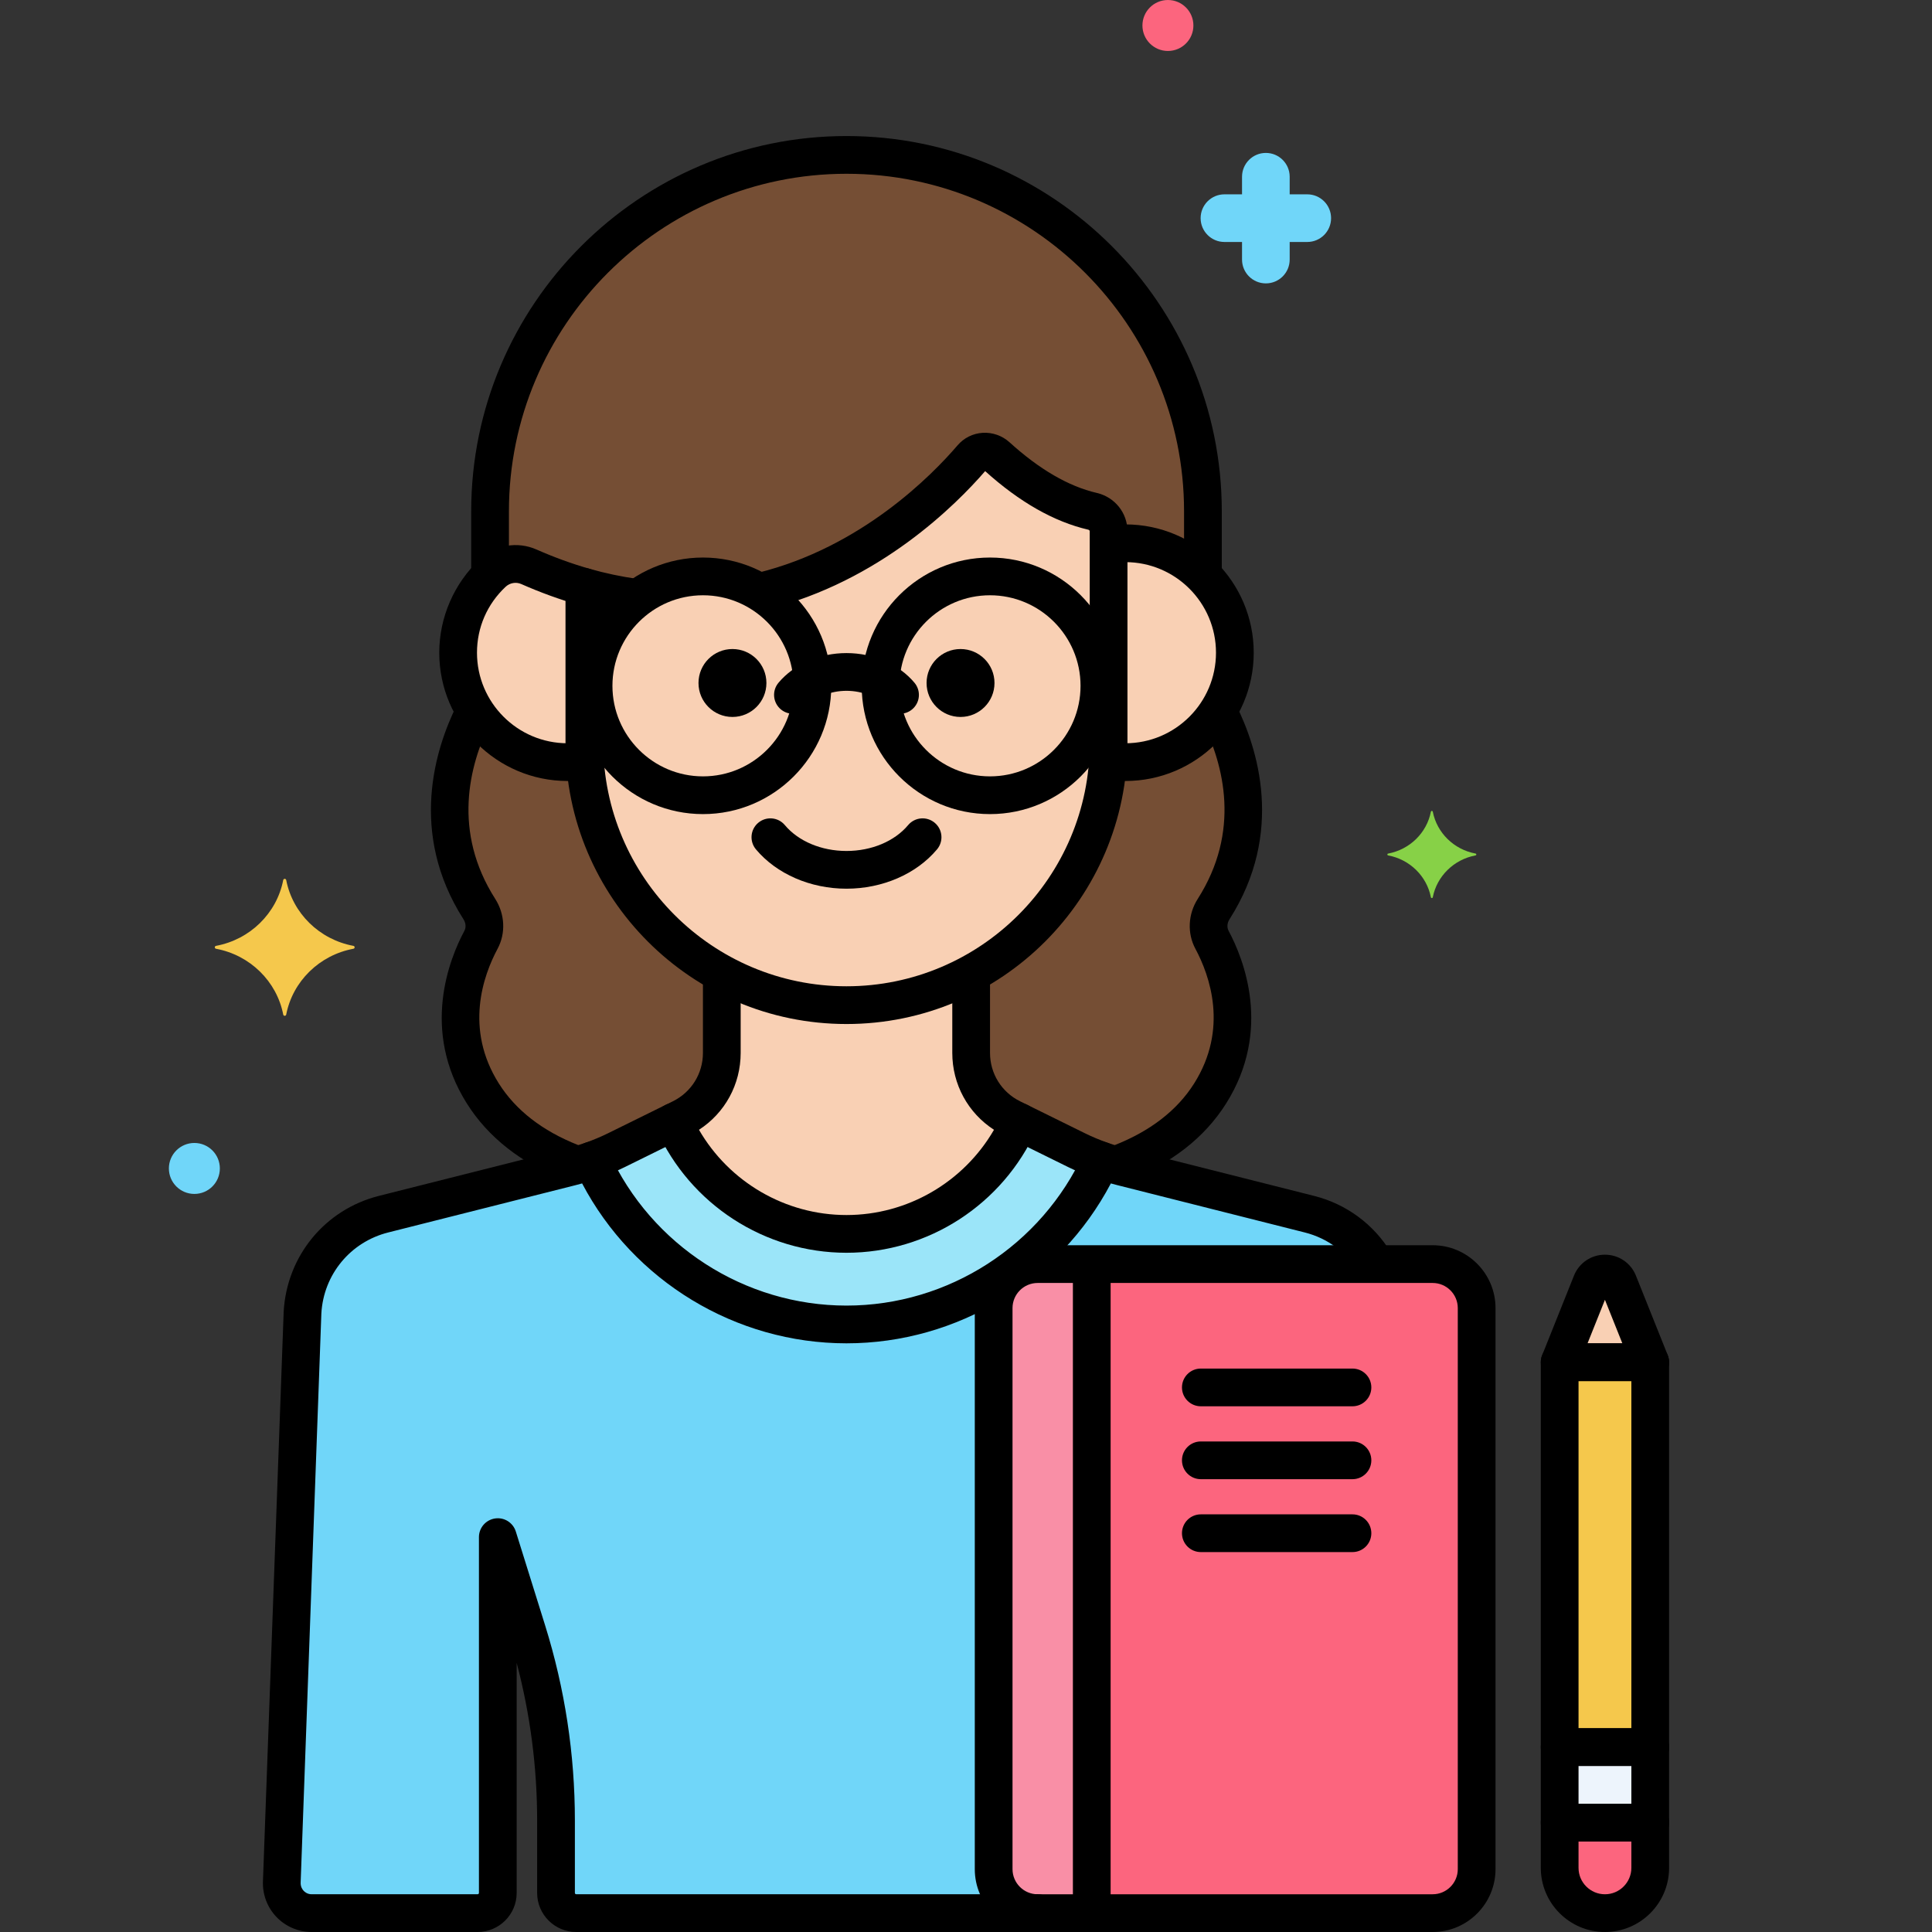 <?xml version="1.0" encoding="utf-8"?>
<!-- Generator: Adobe Illustrator 24.0.0, SVG Export Plug-In . SVG Version: 6.00 Build 0)  -->
<svg version="1.1" xmlns="http://www.w3.org/2000/svg" xmlns:xlink="http://www.w3.org/1999/xlink" x="0px" y="0px"
	 viewBox="0 0 256 256" style="enable-background:new 0 0 256 256;" xml:space="preserve">
<rect x="0" y="0" width="256" height="256" fill="#333333" stroke="none"/>
<style type="text/css">
	.st0{fill:#3A70BF;}
	.st1{fill:#EDF4FC;}
	.st2{fill:#C7D7E5;}
	.st3{fill:#F9D0B4;}
	.st4{fill:#5B5D60;}
	.st5{fill:#5290DB;}
	.st6{fill:#70D6F9;}
	.st7{fill:#F5C84C;}
	.st8{fill:#FC657E;}
	.st9{fill:#87D147;}
	.st10{fill:#FCDD86;}
	.st11{fill:#9BE5F9;}
	.st12{fill:#B2E26D;}
	.st13{fill:#754E34;}
	.st14{fill:#FCA265;}
	.st15{fill:#818182;}
	.st16{fill:#F94EED;}
	.st17{fill:#FFC197;}
	.st18{fill:#3CAADC;}
	.st19{fill:#DAE6F1;}
	.st20{fill:#57AF12;}
	.st21{fill:#EF4460;}
	.st22{fill:#FFF0CA;}
	.st23{fill:#F98FA6;}
	.st24{fill:#EDB311;}
	.st25{fill:#FC8C48;}
	.st26{fill:#FCB9CB;}
	.st27{fill:#96BC71;}
	.st28{fill:#78A352;}
	.st29{fill:#B8DD90;}
	.st30{fill:#6FAFEF;}
	.st31{fill:#29589F;}
	.st32{fill:#414344;}
	.st33{fill:#9B6B4B;}
	.st34{fill:#73B1EF;}
</style>
<g id="Layer_1">
</g>
<g id="Layer_2">
</g>
<g id="Layer_3">
</g>
<g id="Layer_4">
</g>
<g id="Layer_5">
</g>
<g id="Layer_6">
</g>
<g id="Layer_7">
</g>
<g id="Layer_8">
</g>
<g id="Layer_9">
</g>
<g id="Layer_10">
</g>
<g id="Layer_11">
</g>
<g id="Layer_12">
</g>
<g id="Layer_13">
</g>
<g id="Layer_14">
</g>
<g id="Layer_15">
</g>
<g id="Layer_16">
</g>
<g id="Layer_17">
</g>
<g id="Layer_18">
</g>
<g id="Layer_19">
</g>
<g id="Layer_20">
</g>
<g id="Layer_21">
</g>
<g id="Layer_22">
</g>
<g id="Layer_23">
</g>
<g id="Layer_24">
</g>
<g id="Layer_25">
</g>
<g id="Layer_26">
</g>
<g id="Layer_27">
</g>
<g id="Layer_28">
</g>
<g id="Layer_29">
</g>
<g id="Layer_30">
</g>
<g id="Layer_31">
</g>
<g id="Layer_32">
</g>
<g id="Layer_33">
</g>
<g id="Layer_34">
</g>
<g id="Layer_35">
</g>
<g id="Layer_36">
</g>
<g id="Layer_37">
</g>
<g id="Layer_38">
</g>
<g id="Layer_39">
</g>
<g id="Layer_40">
</g>
<g id="Layer_41">
</g>
<g id="Layer_42">
</g>
<g id="Layer_43">
</g>
<g id="Layer_44">
</g>
<g id="Layer_45">
</g>
<g id="Layer_46">
</g>
<g id="Layer_47">
</g>
<g id="Layer_48">
</g>
<g id="Layer_49">
</g>
<g id="Layer_50">
</g>
<g id="Layer_51">
</g>
<g id="Layer_52">
</g>
<g id="Layer_53">
</g>
<g id="Layer_54">
</g>
<g id="Layer_55">
</g>
<g id="Layer_56">
</g>
<g id="Layer_57">
</g>
<g id="Layer_58">
</g>
<g id="Layer_59">
</g>
<g id="Layer_60">
</g>
<g id="Layer_61">
</g>
<g id="Layer_62">
	<g>
		<g>
			<g>
				<path class="st13" d="M161.387,94.201c-2.568,4.072-7.093,6.786-12.263,6.786c-0.79,0-1.56-0.08-2.316-0.202
					c-0.816,12.152-7.945,22.647-18.124,28.194v10.533c0,3.372,1.769,6.458,4.604,8.204l0,0c1.136,0.7-0.306-0.122,9.369,4.691
					c1.302,0.642,3.02,1.321,4.346,1.737l0,0c0.263,0.082,0.529,0.154,0.794,0.229c5.111-1.87,9.621-4.841,12.542-9.466
					c5.356-8.48,2.23-16.696,0.259-20.374c-0.693-1.292-0.573-2.841,0.215-4.077C167.447,110.052,164.314,99.923,161.387,94.201z"/>
			</g>
		</g>
		<g>
			<g>
				<path class="st13" d="M63.731,124.533c-1.971,3.678-5.097,11.894,0.259,20.374c2.921,4.625,7.43,7.595,12.542,9.466
					c0.265-0.075,0.531-0.147,0.794-0.229l0,0c1.325-0.415,3.044-1.095,4.346-1.737c10.303-5.125,8.318-4.043,9.369-4.691l0,0
					c2.834-1.746,4.604-4.832,4.604-8.204v-10.533c-10.179-5.548-17.309-16.042-18.124-28.194c-0.756,0.122-1.526,0.202-2.316,0.202
					c-5.17,0-9.695-2.714-12.262-6.786c-2.926,5.721-6.06,15.851,0.574,26.254C64.304,121.692,64.423,123.241,63.731,124.533z"/>
			</g>
		</g>
		<g>
			<g>
				<path class="st3" d="M149.125,71.985c-0.759,0-1.502,0.064-2.229,0.177c0,3.696,0,20.799,0,26.293v0v0
					c0,0.783-0.036,1.558-0.088,2.329c0.756,0.122,1.526,0.202,2.316,0.202c8.009,0,14.501-6.492,14.501-14.501
					C163.625,78.477,157.133,71.985,149.125,71.985z"/>
			</g>
		</g>
		<g>
			<g>
				<path class="st3" d="M144.76,67.75c-3.514-0.814-7.782-2.85-12.673-7.294c-0.967-0.879-2.459-0.807-3.31,0.186
					c-3.62,4.225-13.55,14.328-28.206,17.795c-2.173-1.299-4.705-2.06-7.421-2.06c-3.234,0-6.211,1.072-8.622,2.862
					c-2.296-0.299-4.66-0.774-7.095-1.467v20.684c0,19.102,15.629,34.732,34.732,34.732c19.102,0,34.732-15.629,34.732-34.732
					v-28.06C146.896,69.12,146.003,68.038,144.76,67.75z"/>
			</g>
		</g>
		<g>
			<g>
				<path class="st3" d="M77.433,77.771c-2.385-0.679-4.834-1.559-7.346-2.668c-1.619-0.715-3.511-0.386-4.803,0.825
					c-2.817,2.641-4.581,6.39-4.581,10.557c0,8.008,6.492,14.501,14.501,14.501c0.79,0,1.56-0.08,2.316-0.202
					c-0.052-0.771-0.088-1.546-0.088-2.329V77.771z"/>
			</g>
		</g>
		<g>
			<g>
				<path class="st13" d="M112.164,20.526c-25.976,0-47.229,21.253-47.229,47.229v8.535c0.118-0.119,0.226-0.246,0.348-0.361
					c1.291-1.211,3.183-1.54,4.803-0.825c2.512,1.109,4.961,1.988,7.346,2.668c2.435,0.694,4.799,1.168,7.095,1.467
					c2.412-1.79,5.388-2.862,8.622-2.862c2.716,0,5.248,0.76,7.421,2.06c14.656-3.467,24.586-13.57,28.206-17.795
					c0.85-0.993,2.342-1.065,3.309-0.186c4.892,4.445,9.159,6.48,12.673,7.294c1.243,0.288,2.136,1.37,2.136,2.646v1.767
					c0.727-0.113,1.47-0.177,2.229-0.177c4.012,0,7.643,1.63,10.268,4.263v-8.494C159.393,41.779,138.14,20.526,112.164,20.526z"/>
			</g>
		</g>
		<g>
			<g>
				<path class="st11" d="M78.425,153.771c5.85,12.803,18.768,21.727,33.739,21.727s27.889-8.924,33.739-21.727
					c-1.106-0.394-2.192-0.845-3.246-1.365l-7.606-3.75c-3.924,8.738-12.703,14.842-22.886,14.842s-18.962-6.104-22.886-14.842
					l-7.606,3.75C80.617,152.926,79.532,153.377,78.425,153.771z"/>
			</g>
		</g>
		<g>
			<g>
				<circle class="st3" cx="93.15" cy="90.875" r="14.498"/>
			</g>
		</g>
		<g>
			<g>
				<circle class="st3" cx="131.178" cy="90.875" r="14.498"/>
			</g>
		</g>
		<g>
			<g>
				<path class="st3" d="M112.164,163.498c10.183,0,18.962-6.104,22.886-14.842l-0.981-0.484c-3.298-1.626-5.386-4.984-5.386-8.66
					v-10.533c-4.92,2.682-10.551,4.208-16.52,4.208c-5.97,0-11.6-1.526-16.52-4.208v10.533c0,3.677-2.088,7.034-5.386,8.66
					l-0.981,0.484C93.202,157.394,101.981,163.498,112.164,163.498z"/>
			</g>
		</g>
		<g>
			<g>
				<path class="st8" d="M189.835,167.5h-52.341c-3.219,0-5.829,2.61-5.829,5.829v74.341c0,3.22,2.61,5.83,5.829,5.83h52.341
					c3.219,0,5.829-2.61,5.829-5.83v-74.341C195.664,170.11,193.054,167.5,189.835,167.5z"/>
			</g>
		</g>
		<g>
			<g>
				<path class="st6" d="M131.664,247.67v-74.341c0-3.219,2.61-5.829,5.829-5.829h44.818c-1.888-3.223-5.015-5.66-8.812-6.616
					l-24.833-6.269c-0.935-0.235-1.855-0.521-2.763-0.844c-5.85,12.803-18.768,21.727-33.739,21.727s-27.889-8.924-33.739-21.727
					c-0.907,0.323-1.828,0.609-2.763,0.844l-24.833,6.269c-6.044,1.521-10.396,6.796-10.743,13.019l-2.744,75.418
					c-0.127,2.269,1.68,4.179,3.953,4.179h21.99c1.478,0,2.677-1.198,2.677-2.677v-47.143l3.883,12.439
					c2.539,8.133,3.83,16.604,3.83,25.124v9.58c0,1.479,1.198,2.677,2.677,2.677c19.755,0,39.586,0,61.143,0
					C134.274,253.5,131.664,250.89,131.664,247.67z"/>
			</g>
		</g>
		<g>
			<g>
				<path class="st23" d="M144.664,167.5h-7.171c-3.219,0-5.829,2.61-5.829,5.829v74.341c0,3.22,2.61,5.83,5.829,5.83h7.171V167.5z"
					/>
			</g>
		</g>
		<g>
			<g>
				<path class="st8" d="M206.664,241.5v6c0,3.314,2.686,6,6,6s6-2.686,6-6v-6H206.664z"/>
			</g>
		</g>
		<g>
			<g>
				<rect x="206.664" y="180.5" class="st7" width="12" height="51"/>
			</g>
		</g>
		<g>
			<g>
				<rect x="206.664" y="231.5" class="st1" width="12" height="10"/>
			</g>
		</g>
		<g>
			<g>
				<path class="st3" d="M214.448,169.961c-0.644-1.611-2.924-1.611-3.568,0l-4.216,10.539h12L214.448,169.961z"/>
			</g>
		</g>
		<g>
			<g>
				<path d="M148.392,156.649c-1.003,0-1.949-0.608-2.333-1.6c-0.498-1.288,0.143-2.735,1.431-3.233
					c4.853-1.876,8.464-4.649,10.735-8.245c4.584-7.258,2.074-14.304,0.169-17.858c-1.099-2.049-0.979-4.579,0.311-6.603
					c5.708-8.951,3.48-17.707,0.605-23.476c-0.616-1.236-0.113-2.737,1.123-3.353c1.237-0.616,2.737-0.113,3.353,1.122
					c2.824,5.669,6.467,16.896-0.865,28.395c-0.324,0.508-0.369,1.088-0.12,1.552c1.947,3.635,5.811,13.139-0.349,22.891
					c-2.856,4.522-7.284,7.968-13.16,10.239C148.996,156.595,148.691,156.649,148.392,156.649z"/>
			</g>
		</g>
		<g>
			<g>
				<path d="M75.665,156.543c-0.307,0-0.618-0.057-0.921-0.177c-5.729-2.271-10.059-5.678-12.868-10.125
					c-6.161-9.753-2.296-19.257-0.349-22.89c0.249-0.464,0.204-1.045-0.12-1.553c-7.304-11.453-3.709-22.641-0.917-28.29
					c0.612-1.238,2.109-1.746,3.349-1.134c1.238,0.612,1.745,2.111,1.133,3.349c-2.842,5.748-5.036,14.472,0.65,23.388
					c1.29,2.023,1.409,4.553,0.311,6.602c-1.905,3.554-4.416,10.6,0.169,17.858c2.231,3.533,5.758,6.274,10.483,8.146
					c1.283,0.509,1.912,1.962,1.403,3.245C77.601,155.944,76.66,156.543,75.665,156.543z"/>
			</g>
		</g>
		<g>
			<g>
				<path d="M149.125,103.486c-0.476,0-0.975-0.024-1.481-0.073c-1.374-0.131-2.382-1.352-2.251-2.726
					c0.132-1.375,1.349-2.385,2.727-2.251c0.331,0.031,0.666,0.05,1.005,0.05c6.617,0,12.001-5.383,12.001-12
					s-5.384-12.001-12.001-12.001c-0.373,0-0.758,0.02-1.146,0.058c-1.379,0.125-2.598-0.871-2.732-2.244
					c-0.135-1.374,0.87-2.598,2.244-2.732c0.549-0.054,1.099-0.081,1.634-0.081c9.375,0,17.001,7.627,17.001,17.001
					S158.499,103.486,149.125,103.486z"/>
			</g>
		</g>
		<g>
			<g>
				<path d="M112.164,135.688c-20.529,0-37.231-16.702-37.231-37.232V77.771c0-0.784,0.368-1.522,0.994-1.995
					c0.626-0.473,1.439-0.625,2.191-0.409c2.089,0.596,4.232,1.048,6.369,1.344c1.367,0.19,2.322,1.452,2.132,2.82
					c-0.189,1.366-1.448,2.312-2.82,2.133c-1.291-0.18-2.583-0.409-3.867-0.688v17.479c0,17.773,14.459,32.232,32.231,32.232
					c17.773,0,32.232-14.459,32.232-32.232v-28.06c0-0.113-0.101-0.187-0.201-0.21c-4.515-1.047-9.108-3.656-13.656-7.759
					c-3.808,4.406-13.976,14.639-28.939,18.333c-1.341,0.329-2.695-0.487-3.026-1.827c-0.331-1.341,0.487-2.695,1.828-3.026
					c13.743-3.394,23.094-12.943,26.477-16.892c0.848-0.99,2.032-1.581,3.333-1.662c1.299-0.079,2.591,0.375,3.556,1.252
					c3.952,3.591,7.84,5.849,11.557,6.71c2.397,0.556,4.072,2.646,4.072,5.081v28.06
					C149.396,118.985,132.694,135.688,112.164,135.688z"/>
			</g>
		</g>
		<g>
			<g>
				<path d="M75.204,103.486c-9.374,0-17-7.626-17-17c0-4.668,1.958-9.181,5.371-12.381c2.031-1.904,4.984-2.412,7.522-1.289
					c2.328,1.028,4.69,1.887,7.021,2.551c1.328,0.378,2.098,1.762,1.719,3.09s-1.762,2.099-3.089,1.719
					c-2.553-0.728-5.133-1.665-7.671-2.785c-0.7-0.312-1.519-0.167-2.083,0.362c-2.444,2.292-3.791,5.394-3.791,8.733
					c0,6.617,5.383,12,12,12c0.424,0,0.865-0.028,1.347-0.088c1.368-0.177,2.618,0.807,2.786,2.177
					c0.168,1.371-0.807,2.618-2.177,2.786C76.473,103.445,75.833,103.486,75.204,103.486z"/>
			</g>
		</g>
		<g>
			<g>
				<path d="M64.936,78.425c-1.381,0-2.5-1.119-2.5-2.5v-8.17c0-27.42,22.308-49.729,49.729-49.729
					c27.421,0,49.729,22.309,49.729,49.729v7.839c0,1.381-1.119,2.5-2.5,2.5s-2.5-1.119-2.5-2.5v-7.839
					c0-24.663-20.065-44.729-44.729-44.729S67.436,43.092,67.436,67.755v8.17C67.436,77.306,66.316,78.425,64.936,78.425z"/>
			</g>
		</g>
		<g>
			<g>
				<path d="M145.903,156.272c-0.279,0-0.563-0.047-0.84-0.146c-1.232-0.439-2.413-0.937-3.511-1.477l-7.607-3.751
					c-1.238-0.61-1.748-2.109-1.137-3.348c0.61-1.238,2.108-1.75,3.348-1.137l7.606,3.75c0.926,0.456,1.929,0.878,2.98,1.253
					c1.301,0.464,1.979,1.894,1.515,3.194C147.893,155.634,146.93,156.272,145.903,156.272z"/>
			</g>
		</g>
		<g>
			<g>
				<path d="M78.425,156.272c-1.027,0-1.99-0.639-2.355-1.661c-0.463-1.301,0.215-2.73,1.515-3.194
					c1.052-0.375,2.055-0.797,2.981-1.253l7.606-3.75c1.237-0.613,2.737-0.102,3.348,1.137c0.611,1.238,0.102,2.737-1.137,3.348
					l-7.606,3.75c-1.098,0.541-2.28,1.038-3.512,1.478C78.987,156.226,78.704,156.272,78.425,156.272z"/>
			</g>
		</g>
		<g>
			<g>
				<path d="M112.164,117.757c-4.776,0-9.261-1.949-11.999-5.214c-0.887-1.059-0.748-2.636,0.31-3.522
					c1.059-0.887,2.635-0.748,3.522,0.31c1.798,2.146,4.852,3.427,8.167,3.427c3.315,0,6.369-1.281,8.167-3.427
					c0.887-1.059,2.464-1.196,3.522-0.31s1.197,2.464,0.31,3.522C121.426,115.808,116.94,117.757,112.164,117.757z"/>
			</g>
		</g>
		<g>
			<g>
				<circle cx="127.275" cy="90.5" r="4.5"/>
			</g>
		</g>
		<g>
			<g>
				<circle cx="97.054" cy="90.5" r="4.5"/>
			</g>
		</g>
		<g>
			<g>
				<path d="M119.261,94.577c-0.714,0-1.423-0.304-1.917-0.894c-1.126-1.344-3.063-2.146-5.18-2.146s-4.053,0.803-5.179,2.146
					c-0.887,1.059-2.463,1.196-3.522,0.31c-1.058-0.888-1.197-2.464-0.31-3.522c2.065-2.463,5.434-3.934,9.011-3.934
					c3.578,0,6.946,1.471,9.012,3.934c0.887,1.059,0.748,2.635-0.31,3.522C120.397,94.386,119.828,94.577,119.261,94.577z"/>
			</g>
		</g>
		<g>
			<g>
				<path d="M93.15,107.873c-9.373,0-16.999-7.625-16.999-16.998s7.625-16.998,16.999-16.998c9.373,0,16.998,7.625,16.998,16.998
					S102.523,107.873,93.15,107.873z M93.15,78.877c-6.616,0-11.999,5.382-11.999,11.998s5.382,11.998,11.999,11.998
					c6.616,0,11.998-5.382,11.998-11.998S99.766,78.877,93.15,78.877z"/>
			</g>
		</g>
		<g>
			<g>
				<path d="M131.178,107.873c-9.373,0-16.998-7.625-16.998-16.998s7.625-16.998,16.998-16.998c9.373,0,16.999,7.625,16.999,16.998
					S140.551,107.873,131.178,107.873z M131.178,78.877c-6.616,0-11.998,5.382-11.998,11.998s5.382,11.998,11.998,11.998
					c6.616,0,11.999-5.382,11.999-11.998S137.794,78.877,131.178,78.877z"/>
			</g>
		</g>
		<g>
			<g>
				<path d="M112.164,165.998c-10.836,0-20.715-6.405-25.167-16.317c-0.551-1.228-0.032-2.67,1.173-3.266l0.98-0.484
					c2.464-1.215,3.993-3.674,3.993-6.419v-9.907c0-1.381,1.119-2.5,2.5-2.5s2.5,1.119,2.5,2.5v9.907
					c0,4.177-2.085,7.964-5.525,10.19c4.012,6.931,11.453,11.296,19.545,11.296s15.533-4.365,19.545-11.296
					c-3.44-2.226-5.525-6.014-5.525-10.19v-9.73c0-1.381,1.119-2.5,2.5-2.5s2.5,1.119,2.5,2.5v9.73c0,2.745,1.529,5.204,3.991,6.418
					l0.982,0.485c1.206,0.595,1.725,2.038,1.174,3.266C132.879,159.593,123,165.998,112.164,165.998z"/>
			</g>
		</g>
		<g>
			<g>
				<path d="M189.835,256h-52.341c-4.593,0-8.33-3.737-8.33-8.33v-74.341c0-4.593,3.737-8.329,8.33-8.329h52.341
					c4.593,0,8.329,3.736,8.329,8.329v74.341C198.164,252.263,194.428,256,189.835,256z M137.494,170
					c-1.836,0-3.33,1.493-3.33,3.329v74.341c0,1.836,1.494,3.33,3.33,3.33h52.341c1.835,0,3.329-1.494,3.329-3.33v-74.341
					c0-1.836-1.494-3.329-3.329-3.329H137.494z"/>
			</g>
		</g>
		<g>
			<g>
				<path d="M137.494,256H76.351c-2.854,0-5.177-2.322-5.177-5.177v-9.58c0-7.066-0.912-14.078-2.713-20.896v30.476
					c0,2.854-2.322,5.177-5.177,5.177h-21.99c-1.768,0-3.478-0.736-4.692-2.021c-1.215-1.284-1.855-3.033-1.757-4.798l2.742-75.37
					c0.412-7.403,5.487-13.554,12.631-15.353l24.832-6.268c0.819-0.206,1.648-0.46,2.537-0.775c1.22-0.437,2.573,0.137,3.111,1.316
					c5.625,12.311,17.976,20.266,31.465,20.266s25.84-7.955,31.465-20.266c0.539-1.179,1.89-1.753,3.111-1.316
					c0.889,0.315,1.719,0.569,2.536,0.774l24.835,6.27c4.271,1.075,7.891,3.739,10.192,7.501c0.72,1.178,0.35,2.717-0.828,3.438
					c-1.177,0.721-2.717,0.35-3.438-0.828c-1.614-2.639-4.153-4.508-7.149-5.262l-24.835-6.27c-0.285-0.071-0.571-0.148-0.859-0.229
					c-6.818,12.941-20.333,21.188-35.031,21.188s-28.213-8.247-35.03-21.188c-0.289,0.081-0.575,0.158-0.86,0.23l-24.832,6.268
					c-5.012,1.262-8.571,5.575-8.859,10.733l-2.742,75.37c-0.033,0.594,0.233,0.962,0.395,1.132c0.161,0.171,0.514,0.457,1.06,0.457
					h21.99c0.098,0,0.177-0.079,0.177-0.177v-47.143c0-1.235,0.902-2.285,2.123-2.472c1.222-0.19,2.395,0.547,2.763,1.727
					l3.883,12.438c2.617,8.384,3.944,17.087,3.944,25.869v9.58c0,0.098,0.079,0.177,0.177,0.177h61.143c1.381,0,2.5,1.119,2.5,2.5
					S138.875,256,137.494,256z"/>
			</g>
		</g>
		<g>
			<g>
				<path d="M144.664,255.345c-1.381,0-2.5-1.119-2.5-2.5v-84.47c0-1.381,1.119-2.5,2.5-2.5s2.5,1.119,2.5,2.5v84.47
					C147.164,254.226,146.045,255.345,144.664,255.345z"/>
			</g>
		</g>
		<g>
			<g>
				<path d="M179.209,186.341h-20.091c-1.381,0-2.5-1.119-2.5-2.5s1.119-2.5,2.5-2.5h20.091c1.381,0,2.5,1.119,2.5,2.5
					S180.59,186.341,179.209,186.341z"/>
			</g>
		</g>
		<g>
			<g>
				<path d="M179.209,196h-20.091c-1.381,0-2.5-1.119-2.5-2.5s1.119-2.5,2.5-2.5h20.091c1.381,0,2.5,1.119,2.5,2.5
					S180.59,196,179.209,196z"/>
			</g>
		</g>
		<g>
			<g>
				<path d="M179.209,205.659h-20.091c-1.381,0-2.5-1.119-2.5-2.5s1.119-2.5,2.5-2.5h20.091c1.381,0,2.5,1.119,2.5,2.5
					S180.59,205.659,179.209,205.659z"/>
			</g>
		</g>
		<g>
			<g>
				<path d="M212.664,256c-4.687,0-8.5-3.813-8.5-8.5v-6c0-1.381,1.119-2.5,2.5-2.5h12c1.381,0,2.5,1.119,2.5,2.5v6
					C221.164,252.187,217.351,256,212.664,256z M209.164,244v3.5c0,1.93,1.57,3.5,3.5,3.5s3.5-1.57,3.5-3.5V244H209.164z"/>
			</g>
		</g>
		<g>
			<g>
				<path d="M218.664,234h-12c-1.381,0-2.5-1.119-2.5-2.5v-51c0-1.381,1.119-2.5,2.5-2.5h12c1.381,0,2.5,1.119,2.5,2.5v51
					C221.164,232.881,220.045,234,218.664,234z M209.164,229h7v-46h-7V229z"/>
			</g>
		</g>
		<g>
			<g>
				<path d="M218.664,244h-12c-1.381,0-2.5-1.119-2.5-2.5v-10c0-1.381,1.119-2.5,2.5-2.5h12c1.381,0,2.5,1.119,2.5,2.5v10
					C221.164,242.881,220.045,244,218.664,244z M209.164,239h7v-5h-7V239z"/>
			</g>
		</g>
		<g>
			<g>
				<path d="M218.664,183h-12c-0.83,0-1.605-0.411-2.07-1.099c-0.465-0.687-0.559-1.56-0.251-2.33l4.216-10.539
					c0.676-1.688,2.287-2.779,4.105-2.779c0,0,0,0,0,0c1.818,0,3.43,1.091,4.105,2.779l4.216,10.539
					c0.308,0.771,0.214,1.644-0.251,2.33C220.269,182.589,219.494,183,218.664,183z M210.357,178h4.614l-2.307-5.769L210.357,178z"
					/>
			</g>
		</g>
		<g>
			<g>
				<path class="st7" d="M46.822,125.33c-4.498-0.838-8.043-4.31-8.898-8.716c-0.043-0.221-0.352-0.221-0.395,0
					c-0.855,4.406-4.4,7.879-8.898,8.716c-0.226,0.042-0.226,0.345,0,0.387c4.498,0.838,8.043,4.31,8.898,8.717
					c0.043,0.221,0.352,0.221,0.395,0c0.855-4.406,4.4-7.879,8.898-8.717C47.047,125.675,47.047,125.373,46.822,125.33z"/>
			</g>
		</g>
		<g>
			<g>
				<path class="st9" d="M195.515,113.101c-2.862-0.533-5.118-2.743-5.663-5.547c-0.027-0.141-0.224-0.141-0.251,0
					c-0.544,2.804-2.8,5.014-5.663,5.547c-0.144,0.027-0.144,0.219,0,0.246c2.862,0.533,5.118,2.743,5.663,5.547
					c0.027,0.141,0.224,0.141,0.251,0c0.544-2.804,2.8-5.014,5.663-5.547C195.658,113.32,195.658,113.128,195.515,113.101z"/>
			</g>
		</g>
		<g>
			<g>
				<path class="st6" d="M162.246,25.75h2.33v-2.33c0-1.744,1.413-3.157,3.157-3.157s3.157,1.413,3.157,3.157v2.33h2.329
					c1.744,0,3.157,1.413,3.157,3.157s-1.413,3.157-3.157,3.157h-2.329v2.33c0,1.744-1.413,3.157-3.157,3.157
					s-3.157-1.413-3.157-3.157v-2.33h-2.33c-1.744,0-3.157-1.413-3.157-3.157S160.502,25.75,162.246,25.75z"/>
			</g>
		</g>
		<g>
			<g>
				<circle class="st6" cx="25.755" cy="154.825" r="3.377"/>
			</g>
		</g>
		<g>
			<g>
				<circle class="st8" cx="154.755" cy="3.377" r="3.377"/>
			</g>
		</g>
	</g>
</g>
<g id="Layer_63">
</g>
<g id="Layer_64">
</g>
<g id="Layer_65">
</g>
<g id="Layer_66">
</g>
<g id="Layer_67">
</g>
<g id="Layer_68">
</g>
<g id="Layer_69">
</g>
<g id="Layer_70">
</g>
<g id="Layer_71">
</g>
<g id="Layer_72">
</g>
<g id="Layer_73">
</g>
<g id="Layer_74">
</g>
<g id="Layer_75">
</g>
<g id="Layer_76">
</g>
<g id="Layer_77">
</g>
<g id="Layer_78">
</g>
<g id="Layer_79">
</g>
<g id="Layer_80">
</g>
</svg>
